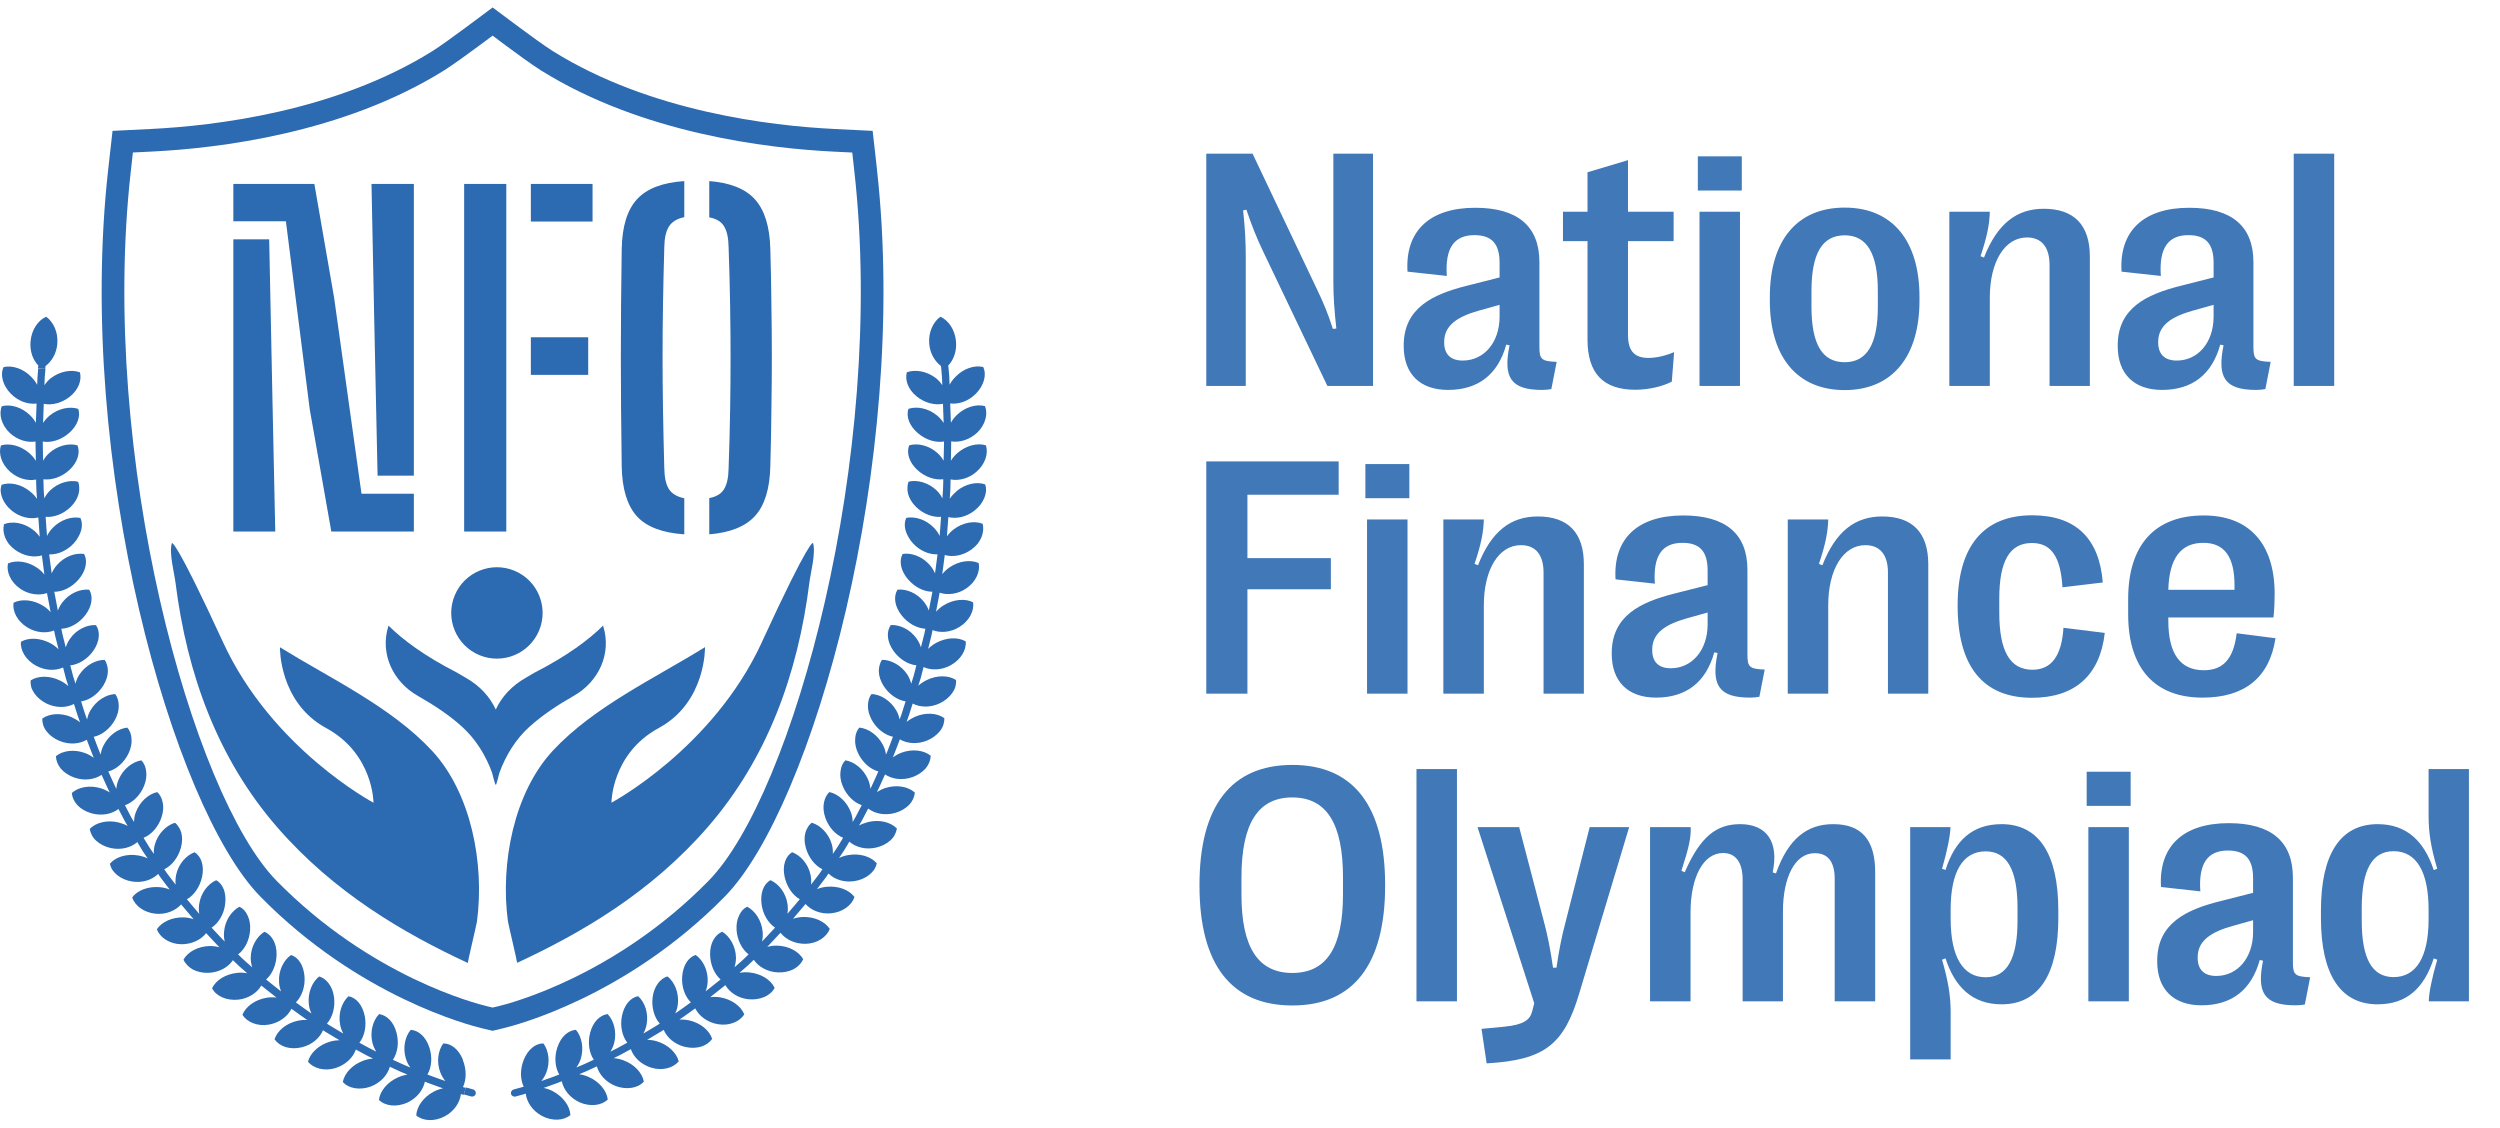 <svg width="195" height="88" viewBox="0 0 195 88" fill="none" xmlns="http://www.w3.org/2000/svg">
<path opacity="0.9" d="M97.17 30.104H94.09V11.988H97.701L102.747 22.611C103.252 23.672 103.588 24.475 103.963 25.652L104.235 25.626C104.08 24.216 104.002 23.155 104.002 21.99V11.988H107.095V30.104H103.536L98.529 19.622C97.998 18.509 97.636 17.591 97.222 16.361L96.963 16.4C97.118 17.863 97.17 18.885 97.17 20.101V30.104ZM112.944 30.414C110.744 30.414 109.489 29.146 109.489 26.998V26.946C109.489 24.022 111.753 22.961 114.367 22.301L116.968 21.641V20.502C116.968 19.014 116.36 18.341 115.001 18.341C113.423 18.341 112.698 19.351 112.853 21.524L109.786 21.188C109.592 18.057 111.469 16.206 115.066 16.206C118.378 16.206 120.074 17.642 120.074 20.45V27.05C120.074 28.033 120.229 28.175 121.419 28.227L121.005 30.349C120.824 30.388 120.526 30.414 120.281 30.414C117.809 30.414 117.24 29.418 117.744 26.933L117.486 26.882C116.852 29.185 115.325 30.414 112.944 30.414ZM114.095 28.124C115.752 28.124 116.968 26.713 116.968 24.695V23.776L115.351 24.229C113.746 24.682 112.646 25.342 112.646 26.662V26.713C112.646 27.632 113.151 28.124 114.095 28.124ZM127.553 30.401C125.094 30.401 123.826 29.159 123.826 26.493V18.807H121.911V16.517H123.826V13.437L126.983 12.492V16.517H130.542V18.807H126.983V26.118C126.983 27.412 127.514 27.917 128.588 27.917C129.17 27.917 129.895 27.762 130.581 27.464L130.4 29.767C129.688 30.142 128.588 30.401 127.553 30.401ZM135.86 14.86H132.431V12.195H135.86V14.86ZM135.718 30.104H132.561V16.517H135.718V30.104ZM143.883 30.427C140.13 30.427 138.047 27.787 138.047 23.453V23.168C138.047 18.807 140.13 16.193 143.883 16.193C147.635 16.193 149.719 18.807 149.719 23.168V23.453C149.719 27.787 147.623 30.427 143.883 30.427ZM143.883 28.253C145.617 28.253 146.471 26.856 146.471 23.918V22.702C146.471 19.765 145.617 18.354 143.883 18.354C142.136 18.354 141.295 19.765 141.295 22.702V23.918C141.295 26.856 142.136 28.253 143.883 28.253ZM155.205 30.104H152.048V16.517H155.205C155.179 17.487 155.011 18.393 154.481 19.985L154.752 20.088C155.788 17.436 157.314 16.284 159.411 16.284C161.792 16.284 163.008 17.565 163.008 20.011V30.104H159.864V20.657C159.864 19.273 159.243 18.522 158.104 18.522C156.37 18.522 155.205 20.412 155.205 23.22V30.104ZM168.637 30.414C166.437 30.414 165.182 29.146 165.182 26.998V26.946C165.182 24.022 167.446 22.961 170.06 22.301L172.661 21.641V20.502C172.661 19.014 172.053 18.341 170.694 18.341C169.116 18.341 168.391 19.351 168.546 21.524L165.48 21.188C165.285 18.057 167.162 16.206 170.759 16.206C174.072 16.206 175.767 17.642 175.767 20.45V27.05C175.767 28.033 175.922 28.175 177.112 28.227L176.698 30.349C176.517 30.388 176.22 30.414 175.974 30.414C173.502 30.414 172.933 29.418 173.438 26.933L173.179 26.882C172.545 29.185 171.018 30.414 168.637 30.414ZM169.789 28.124C171.445 28.124 172.661 26.713 172.661 24.695V23.776L171.044 24.229C169.439 24.682 168.339 25.342 168.339 26.662V26.713C168.339 27.632 168.844 28.124 169.789 28.124ZM182.068 30.104H178.911V11.988H182.068V30.104ZM97.299 54.104H94.09V35.988H104.416V38.589H97.299V43.532H103.808V45.964H97.299V54.104ZM109.929 38.86H106.5V36.195H109.929V38.86ZM109.786 54.104H106.629V40.517H109.786V54.104ZM115.739 54.104H112.581V40.517H115.739C115.713 41.487 115.545 42.393 115.014 43.985L115.286 44.088C116.321 41.435 117.848 40.284 119.944 40.284C122.325 40.284 123.541 41.565 123.541 44.011V54.104H120.397V44.657C120.397 43.273 119.776 42.522 118.637 42.522C116.903 42.522 115.739 44.412 115.739 47.22V54.104ZM129.17 54.414C126.971 54.414 125.715 53.146 125.715 50.998V50.946C125.715 48.022 127.98 46.961 130.594 46.301L133.195 45.641V44.502C133.195 43.014 132.586 42.341 131.228 42.341C129.649 42.341 128.924 43.351 129.08 45.525L126.013 45.188C125.819 42.057 127.695 40.206 131.292 40.206C134.605 40.206 136.3 41.642 136.3 44.45V51.05C136.3 52.033 136.455 52.175 137.646 52.227L137.232 54.349C137.051 54.388 136.753 54.414 136.507 54.414C134.036 54.414 133.466 53.418 133.971 50.933L133.712 50.882C133.078 53.185 131.551 54.414 129.17 54.414ZM130.322 52.124C131.978 52.124 133.195 50.713 133.195 48.695V47.776L131.577 48.229C129.973 48.682 128.873 49.342 128.873 50.662V50.713C128.873 51.632 129.377 52.124 130.322 52.124ZM142.602 54.104H139.445V40.517H142.602C142.576 41.487 142.408 42.393 141.877 43.985L142.149 44.088C143.184 41.435 144.711 40.284 146.807 40.284C149.188 40.284 150.405 41.565 150.405 44.011V54.104H147.26V44.657C147.26 43.273 146.639 42.522 145.5 42.522C143.766 42.522 142.602 44.412 142.602 47.22V54.104ZM158.492 54.427C154.675 54.427 152.695 51.968 152.695 47.258V47.207C152.695 42.6 154.727 40.193 158.505 40.193C161.921 40.193 163.746 42.005 164.017 45.434L160.873 45.809C160.731 43.441 160.006 42.354 158.492 42.354C156.758 42.354 155.943 43.752 155.943 46.689V47.776C155.943 50.804 156.784 52.24 158.531 52.24C160.019 52.24 160.808 51.153 160.951 48.967L164.173 49.368C163.797 52.667 161.856 54.427 158.492 54.427ZM174.46 49.394L177.488 49.782C177.022 52.874 175.055 54.414 171.794 54.414C168.055 54.414 165.997 52.111 165.997 47.918V46.715C165.997 42.522 168.068 40.206 171.885 40.206C175.443 40.206 177.423 42.406 177.423 46.327C177.423 46.935 177.397 47.504 177.332 48.164H169.129V48.423C169.129 51.024 170.086 52.279 171.898 52.279C173.36 52.279 174.214 51.451 174.46 49.394ZM171.859 42.341C170.099 42.341 169.193 43.558 169.129 46.003H174.292V45.654C174.292 43.389 173.476 42.341 171.859 42.341ZM100.806 78.427C96.031 78.427 93.56 75.231 93.56 69.072V69.02C93.56 62.873 96.031 59.664 100.806 59.664C105.568 59.664 108.04 62.873 108.04 69.02V69.072C108.04 75.231 105.568 78.427 100.806 78.427ZM100.806 75.891C103.472 75.891 104.753 73.898 104.753 69.77V68.438C104.753 64.232 103.472 62.2 100.793 62.2C98.128 62.2 96.834 64.232 96.834 68.438V69.77C96.834 73.898 98.128 75.891 100.806 75.891ZM113.642 78.104H110.485V59.988H113.642V78.104ZM115.959 82.943L115.558 80.252L117.317 80.083C118.831 79.941 119.336 79.553 119.504 78.906L119.672 78.259L115.247 64.517H118.495L120.41 71.828C120.721 72.979 120.941 74.118 121.135 75.477H121.406C121.601 74.118 121.82 73.005 122.131 71.854L123.994 64.517H127.074L123.192 77.444C122.002 81.481 120.488 82.684 115.959 82.943ZM131.862 78.104H128.704V64.517H131.875C131.901 65.345 131.745 66.082 131.15 67.92L131.409 68.036C132.625 65.254 133.88 64.284 135.731 64.284C137.814 64.284 138.772 65.681 138.267 68.049L138.526 68.127C139.483 65.41 140.959 64.284 142.99 64.284C145.203 64.284 146.264 65.513 146.264 68.036V78.104H143.107V68.567C143.107 67.221 142.589 66.548 141.554 66.548C139.975 66.548 139.069 68.489 139.069 71.09V78.104H135.925V68.593C135.925 67.273 135.381 66.535 134.398 66.535C132.871 66.535 131.862 68.399 131.862 71.168V78.104ZM156.124 64.284C159.023 64.284 160.549 66.6 160.549 71.025V71.595C160.549 76.02 159.023 78.337 156.124 78.337C153.821 78.337 152.462 76.952 151.75 74.752L151.479 74.856C151.957 76.512 152.151 77.664 152.151 78.945V82.632H148.994V64.517H152.139C152.113 65.19 151.906 66.277 151.479 67.765L151.75 67.855C152.475 65.578 153.834 64.284 156.124 64.284ZM154.882 66.406C153.109 66.406 152.151 67.985 152.151 70.935V71.672C152.151 74.636 153.109 76.227 154.882 76.227C156.538 76.227 157.366 74.791 157.366 71.802V70.805C157.366 67.829 156.538 66.406 154.882 66.406ZM166.191 62.86H162.762V60.195H166.191V62.86ZM166.049 78.104H162.892V64.517H166.049V78.104ZM171.717 78.414C169.517 78.414 168.262 77.146 168.262 74.998V74.946C168.262 72.022 170.526 70.961 173.14 70.301L175.741 69.641V68.502C175.741 67.014 175.133 66.341 173.774 66.341C172.195 66.341 171.471 67.351 171.626 69.525L168.559 69.188C168.365 66.057 170.241 64.206 173.839 64.206C177.151 64.206 178.846 65.642 178.846 68.45V75.05C178.846 76.033 179.002 76.175 180.192 76.227L179.778 78.349C179.597 78.388 179.299 78.414 179.053 78.414C176.582 78.414 176.013 77.418 176.517 74.933L176.258 74.882C175.624 77.185 174.097 78.414 171.717 78.414ZM172.868 76.124C174.525 76.124 175.741 74.713 175.741 72.695V71.776L174.123 72.229C172.519 72.682 171.419 73.342 171.419 74.662V74.713C171.419 75.632 171.924 76.124 172.868 76.124ZM185.459 78.337C182.56 78.337 181.033 76.02 181.033 71.595V71.025C181.033 66.6 182.56 64.284 185.459 64.284C187.762 64.284 189.108 65.668 189.832 67.868L190.104 67.765C189.612 66.108 189.431 64.957 189.431 63.676V59.988H192.576V78.104H189.444C189.457 77.431 189.677 76.344 190.104 74.856L189.832 74.752C189.095 77.043 187.749 78.337 185.459 78.337ZM186.701 76.214C188.474 76.214 189.431 74.636 189.431 71.685V70.948C189.431 67.985 188.474 66.393 186.701 66.393C185.032 66.393 184.216 67.829 184.216 70.818V71.815C184.216 74.791 185.032 76.214 186.701 76.214Z" fill="#2C6AB1"/>
<path d="M36.898 84.974L36.334 84.818L36.178 85.365L36.757 85.524C36.916 85.563 37.071 85.471 37.106 85.319C37.141 85.168 37.05 85.012 36.898 84.974Z" fill="#2C6AB1"/>
<path d="M36.102 82.644C35.774 81.843 35.178 81.378 34.575 81.388C34.166 81.945 34.028 82.856 34.356 83.674C34.455 83.924 34.589 84.136 34.741 84.323C34.741 84.323 34.444 84.217 34.145 84.111C33.845 84.009 33.552 83.892 33.552 83.892L33.34 83.811C33.672 83.251 33.736 82.443 33.489 81.702C33.217 80.863 32.642 80.369 32.039 80.327C31.587 80.859 31.397 81.745 31.665 82.598C31.746 82.852 31.866 83.074 32.007 83.268C32.007 83.268 31.714 83.145 31.425 83.021C31.136 82.887 30.85 82.757 30.85 82.757L30.646 82.662C31.016 82.122 31.133 81.328 30.931 80.566C30.716 79.706 30.166 79.184 29.57 79.099C29.087 79.6 28.836 80.478 29.051 81.342C29.118 81.6 29.221 81.829 29.351 82.03C29.351 82.03 29.069 81.889 28.787 81.745C28.508 81.593 28.23 81.441 28.23 81.441L28.032 81.332C28.434 80.82 28.604 80.027 28.452 79.258C28.279 78.404 27.789 77.808 27.182 77.709C26.663 78.186 26.367 79.036 26.526 79.907C26.575 80.171 26.663 80.408 26.776 80.619L25.69 79.967L25.5 79.843C25.933 79.36 26.156 78.577 26.057 77.794C26 77.36 25.856 76.993 25.648 76.718C25.443 76.44 25.186 76.239 24.889 76.168C24.346 76.605 23.99 77.438 24.089 78.327C24.117 78.598 24.191 78.838 24.297 79.05C24.297 79.05 24.029 78.88 23.775 78.69C23.517 78.507 23.26 78.32 23.26 78.32L23.076 78.189C23.538 77.734 23.81 76.969 23.754 76.189C23.694 75.318 23.285 74.665 22.695 74.493C22.12 74.898 21.715 75.702 21.764 76.588C21.778 76.856 21.835 77.103 21.923 77.329L20.932 76.542L20.756 76.401C21.246 75.974 21.563 75.233 21.574 74.436C21.584 73.551 21.179 72.912 20.628 72.676C20.04 73.032 19.563 73.829 19.556 74.711C19.556 74.976 19.599 75.226 19.673 75.452C19.673 75.452 19.433 75.244 19.197 75.036C19.077 74.933 18.96 74.824 18.875 74.74C18.791 74.658 18.735 74.602 18.735 74.602L18.572 74.443C19.091 74.052 19.461 73.329 19.51 72.542C19.539 72.108 19.465 71.72 19.313 71.413C19.175 71.096 18.957 70.856 18.682 70.726C18.061 71.05 17.549 71.794 17.475 72.687C17.454 72.955 17.468 73.216 17.532 73.442C17.532 73.442 17.475 73.385 17.391 73.304C17.309 73.216 17.2 73.103 17.094 72.987C16.879 72.754 16.66 72.525 16.66 72.525L16.505 72.359C17.049 72.002 17.465 71.308 17.56 70.532C17.676 69.668 17.401 68.944 16.861 68.659C16.22 68.941 15.662 69.65 15.535 70.528C15.496 70.793 15.504 71.047 15.542 71.283L14.724 70.317L14.579 70.144C15.147 69.823 15.595 69.163 15.765 68.384C15.944 67.519 15.698 66.8 15.179 66.475C14.527 66.712 13.909 67.396 13.736 68.253C13.684 68.514 13.677 68.764 13.701 69.004C13.701 69.004 13.511 68.754 13.317 68.5C13.222 68.373 13.126 68.249 13.052 68.154C12.982 68.059 12.939 67.992 12.939 67.992L12.812 67.805C13.398 67.523 13.902 66.885 14.11 66.123C14.227 65.699 14.23 65.304 14.146 64.969C14.103 64.803 14.036 64.652 13.948 64.521C13.867 64.384 13.768 64.267 13.648 64.176C12.982 64.37 12.326 65.012 12.079 65.865C12.008 66.123 11.987 66.37 12.001 66.609C12.001 66.609 11.825 66.348 11.645 66.084C11.476 65.816 11.317 65.544 11.317 65.544L11.2 65.35C11.804 65.107 12.347 64.504 12.597 63.756C12.735 63.343 12.767 62.948 12.696 62.613C12.625 62.278 12.495 61.978 12.259 61.784C11.578 61.936 10.894 62.532 10.587 63.379C10.488 63.636 10.46 63.879 10.456 64.119C10.456 64.119 10.414 64.052 10.354 63.95C10.29 63.848 10.213 63.714 10.142 63.569C9.994 63.287 9.85 63.008 9.85 63.008L9.744 62.807C10.361 62.599 10.939 62.031 11.236 61.304C11.398 60.899 11.451 60.511 11.402 60.169C11.366 59.823 11.239 59.52 11.021 59.308C10.333 59.421 9.613 59.971 9.257 60.797C9.148 61.047 9.088 61.297 9.077 61.53C9.077 61.53 8.925 61.252 8.802 60.959C8.671 60.67 8.541 60.38 8.541 60.38L8.449 60.176C9.077 60.007 9.687 59.474 10.026 58.765C10.213 58.37 10.287 57.982 10.259 57.64C10.245 57.291 10.135 56.98 9.927 56.755C9.232 56.825 8.485 57.337 8.079 58.137C7.955 58.38 7.878 58.627 7.857 58.86C7.857 58.86 7.825 58.79 7.776 58.68C7.726 58.571 7.673 58.423 7.617 58.275C7.504 57.978 7.391 57.682 7.391 57.682L7.31 57.471C7.945 57.337 8.587 56.843 8.968 56.151C9.176 55.767 9.271 55.386 9.264 55.04C9.253 54.695 9.176 54.374 8.978 54.137C8.283 54.169 7.504 54.638 7.052 55.418C6.911 55.654 6.837 55.89 6.795 56.123C6.795 56.123 6.767 56.049 6.724 55.94C6.679 55.83 6.629 55.679 6.583 55.527C6.488 55.224 6.393 54.924 6.393 54.924L6.326 54.709C6.968 54.614 7.638 54.151 8.054 53.481C8.283 53.111 8.403 52.73 8.414 52.384C8.421 52.212 8.396 52.046 8.354 51.894C8.315 51.739 8.255 51.598 8.164 51.471C7.469 51.464 6.661 51.894 6.174 52.645C6.033 52.871 5.941 53.104 5.889 53.333C5.889 53.333 5.793 53.03 5.698 52.73L5.539 52.116L5.483 51.898C6.128 51.834 6.823 51.411 7.278 50.762C7.783 50.039 7.836 49.266 7.483 48.758C6.791 48.716 5.956 49.104 5.458 49.824C5.307 50.042 5.201 50.272 5.13 50.497C5.13 50.497 5.053 50.19 4.975 49.884C4.936 49.728 4.897 49.577 4.869 49.46C4.841 49.344 4.827 49.266 4.827 49.266L4.785 49.044C5.434 49.016 6.15 48.628 6.64 47.997C7.183 47.298 7.285 46.522 6.957 45.997C6.259 45.923 5.423 46.268 4.88 46.967C4.714 47.178 4.598 47.401 4.513 47.626L4.277 46.381L4.234 46.159C4.894 46.159 5.596 45.813 6.128 45.203C6.71 44.529 6.855 43.753 6.559 43.21C5.864 43.101 5.014 43.411 4.432 44.085C4.255 44.289 4.125 44.508 4.03 44.727L3.864 43.468L3.836 43.242C4.488 43.274 5.229 42.953 5.758 42.374C5.906 42.212 6.023 42.046 6.114 41.873C6.217 41.701 6.287 41.528 6.333 41.355C6.425 41.009 6.403 40.678 6.273 40.399C5.589 40.261 4.721 40.537 4.104 41.182C3.917 41.38 3.772 41.591 3.666 41.806L3.575 40.54L3.557 40.314C4.206 40.374 4.964 40.085 5.525 39.528C5.836 39.217 6.037 38.872 6.128 38.533C6.174 38.364 6.192 38.195 6.181 38.036C6.181 37.874 6.15 37.718 6.093 37.574C5.419 37.408 4.531 37.648 3.892 38.269C3.705 38.456 3.561 38.664 3.455 38.875C3.455 38.875 3.43 38.558 3.409 38.244C3.395 37.926 3.391 37.609 3.391 37.609V37.383C4.03 37.468 4.802 37.214 5.395 36.674C6.047 36.078 6.28 35.32 6.044 34.738C5.367 34.544 4.488 34.752 3.832 35.348C3.635 35.528 3.479 35.729 3.36 35.937L3.338 34.667V34.442C3.98 34.551 4.742 34.325 5.349 33.807C6.033 33.232 6.305 32.48 6.104 31.892C5.437 31.676 4.548 31.853 3.86 32.424C3.652 32.597 3.487 32.794 3.36 32.995L3.405 31.726L3.412 31.5C4.051 31.631 4.834 31.433 5.451 30.936C6.139 30.385 6.389 29.641 6.234 29.042C5.578 28.802 4.679 28.95 3.966 29.497C3.758 29.662 3.596 29.853 3.465 30.05C3.465 30.05 3.479 29.733 3.49 29.415C3.518 29.098 3.546 28.784 3.546 28.784L2.982 28.745C2.982 28.745 2.954 29.063 2.926 29.38C2.912 29.701 2.901 30.019 2.901 30.019C2.785 29.803 2.636 29.595 2.442 29.401C1.832 28.763 0.972 28.474 0.28 28.632C-0.012 29.236 0.22 30.082 0.859 30.724C1.437 31.306 2.206 31.56 2.852 31.475L2.845 31.705L2.799 32.981C2.682 32.773 2.534 32.569 2.337 32.382C1.695 31.761 0.82 31.5 0.139 31.687C-0.108 32.304 0.107 33.14 0.749 33.757C1.342 34.318 2.136 34.547 2.771 34.438V34.667L2.799 35.948C2.672 35.743 2.51 35.546 2.305 35.362C1.631 34.766 0.742 34.537 0.072 34.745C-0.139 35.373 0.118 36.202 0.792 36.798C1.402 37.337 2.181 37.535 2.82 37.404V37.634C2.82 37.634 2.823 37.955 2.841 38.272C2.866 38.59 2.887 38.911 2.887 38.911C2.749 38.709 2.577 38.519 2.361 38.346C1.67 37.775 0.795 37.577 0.122 37.814C0.069 37.972 0.044 38.145 0.051 38.318C0.065 38.494 0.107 38.674 0.178 38.851C0.319 39.207 0.573 39.553 0.926 39.838C1.564 40.353 2.358 40.519 2.989 40.364L3.007 40.593L3.099 41.87C2.961 41.676 2.788 41.489 2.577 41.327C1.871 40.783 0.972 40.621 0.316 40.886C0.227 41.21 0.259 41.574 0.4 41.926C0.471 42.103 0.57 42.276 0.697 42.438C0.831 42.6 0.993 42.752 1.176 42.886C1.846 43.376 2.647 43.507 3.268 43.323L3.296 43.549L3.462 44.819C3.314 44.632 3.13 44.452 2.908 44.297C2.171 43.785 1.264 43.662 0.622 43.951C0.481 44.607 0.834 45.404 1.571 45.916C2.227 46.378 3.063 46.469 3.666 46.261L3.709 46.487L3.949 47.746C3.79 47.566 3.596 47.397 3.363 47.252C2.598 46.776 1.681 46.695 1.056 47.013C0.954 47.672 1.349 48.455 2.118 48.931C2.809 49.362 3.614 49.418 4.22 49.178L4.263 49.404C4.263 49.404 4.273 49.485 4.305 49.598C4.333 49.714 4.372 49.87 4.411 50.025C4.488 50.335 4.566 50.645 4.566 50.645C4.397 50.473 4.192 50.314 3.952 50.183C3.151 49.75 2.252 49.704 1.635 50.056C1.564 50.723 2.012 51.485 2.806 51.922C3.525 52.317 4.33 52.335 4.922 52.063L4.979 52.286L5.137 52.906L5.331 53.517C5.151 53.354 4.94 53.206 4.689 53.086C3.892 52.688 2.989 52.688 2.39 53.072C2.375 53.241 2.39 53.414 2.435 53.587C2.485 53.756 2.573 53.926 2.682 54.084C2.905 54.402 3.233 54.684 3.642 54.882C4.382 55.238 5.19 55.213 5.769 54.91L5.839 55.129C5.839 55.129 5.934 55.435 6.033 55.739C6.079 55.894 6.132 56.042 6.178 56.155C6.22 56.268 6.248 56.342 6.248 56.342C6.058 56.19 5.836 56.056 5.592 55.943C4.781 55.584 3.871 55.636 3.296 56.049C3.293 56.388 3.391 56.744 3.635 57.047C3.875 57.354 4.22 57.619 4.643 57.791C5.405 58.105 6.213 58.035 6.77 57.7L6.851 57.915C6.851 57.915 6.964 58.215 7.081 58.515C7.141 58.663 7.194 58.814 7.239 58.924C7.289 59.033 7.321 59.107 7.321 59.107C7.12 58.966 6.901 58.839 6.65 58.744C5.818 58.43 4.912 58.532 4.361 58.98C4.372 59.319 4.506 59.668 4.753 59.964C5.01 60.257 5.37 60.5 5.804 60.652C6.583 60.924 7.384 60.804 7.924 60.437L8.019 60.645C8.019 60.645 8.149 60.938 8.283 61.23C8.41 61.527 8.562 61.809 8.562 61.809C8.35 61.682 8.125 61.569 7.871 61.488C7.021 61.223 6.121 61.379 5.599 61.855C5.631 62.193 5.786 62.532 6.047 62.814C6.322 63.093 6.696 63.315 7.137 63.438C7.934 63.664 8.724 63.498 9.239 63.1L9.345 63.301C9.345 63.301 9.493 63.583 9.641 63.869C9.712 64.013 9.793 64.151 9.857 64.253C9.92 64.356 9.959 64.426 9.959 64.426C9.747 64.31 9.5 64.218 9.243 64.151C8.382 63.939 7.493 64.147 7 64.655C7.056 64.99 7.218 65.326 7.515 65.587C7.804 65.847 8.192 66.049 8.636 66.147C9.444 66.324 10.22 66.112 10.71 65.682L10.827 65.879C10.827 65.879 10.989 66.158 11.158 66.426C11.338 66.691 11.518 66.955 11.518 66.955C11.299 66.849 11.052 66.772 10.781 66.726C9.899 66.574 9.035 66.828 8.569 67.371C8.604 67.537 8.671 67.703 8.767 67.855C8.869 68.003 8.999 68.14 9.151 68.264C9.454 68.507 9.853 68.687 10.301 68.757C11.116 68.888 11.874 68.623 12.336 68.165L12.463 68.355C12.463 68.355 12.505 68.422 12.58 68.521C12.654 68.616 12.749 68.743 12.848 68.874C13.042 69.128 13.236 69.385 13.236 69.385C13.013 69.294 12.763 69.227 12.491 69.202C11.585 69.117 10.738 69.424 10.312 69.996C10.513 70.644 11.232 71.181 12.132 71.269C12.943 71.353 13.701 71.029 14.128 70.542L14.276 70.719L15.105 71.699C14.879 71.621 14.629 71.569 14.354 71.558C13.454 71.523 12.615 71.897 12.234 72.489C12.481 73.121 13.211 73.629 14.124 73.65C14.957 73.664 15.684 73.3 16.078 72.785L16.234 72.951C16.234 72.951 16.452 73.184 16.671 73.42C16.78 73.537 16.89 73.653 16.971 73.741C17.055 73.826 17.116 73.882 17.116 73.882C16.876 73.829 16.629 73.787 16.357 73.791C15.465 73.808 14.653 74.235 14.311 74.852C14.449 75.166 14.71 75.434 15.049 75.625C15.398 75.805 15.825 75.9 16.283 75.879C17.108 75.844 17.807 75.434 18.167 74.895L18.332 75.053C18.332 75.053 18.389 75.11 18.477 75.191C18.562 75.276 18.678 75.388 18.802 75.491C19.041 75.702 19.285 75.914 19.285 75.914C19.048 75.868 18.791 75.854 18.516 75.882C17.616 75.971 16.851 76.436 16.541 77.082C16.847 77.699 17.676 78.062 18.572 77.974C19.387 77.893 20.057 77.434 20.382 76.874L20.561 77.015L21.567 77.812C21.331 77.78 21.073 77.78 20.805 77.822C19.916 77.967 19.168 78.499 18.907 79.156C19.274 79.727 20.089 80.08 20.988 79.917C21.807 79.769 22.445 79.268 22.734 78.686L22.921 78.82C22.921 78.82 23.182 79.007 23.443 79.194C23.701 79.385 23.972 79.558 23.972 79.558C23.729 79.547 23.471 79.565 23.21 79.621C22.339 79.812 21.63 80.39 21.412 81.064C21.609 81.342 21.912 81.561 22.286 81.674C22.66 81.783 23.098 81.797 23.538 81.688C24.339 81.498 24.942 80.962 25.193 80.358L25.387 80.482L26.487 81.141C26.247 81.141 25.993 81.173 25.732 81.251C24.868 81.508 24.195 82.132 24.022 82.817C24.459 83.335 25.309 83.579 26.184 83.303C26.974 83.053 27.545 82.478 27.757 81.864L27.958 81.974C27.958 81.974 28.24 82.125 28.522 82.281C28.808 82.425 29.094 82.57 29.094 82.57C28.854 82.588 28.6 82.637 28.343 82.732C27.5 83.039 26.872 83.695 26.741 84.393C27.193 84.912 28.085 85.056 28.928 84.746C29.7 84.45 30.236 83.836 30.406 83.208L30.614 83.303L31.196 83.572C31.492 83.698 31.785 83.822 31.785 83.822C31.545 83.854 31.298 83.921 31.048 84.034C30.23 84.39 29.64 85.092 29.556 85.794C30.043 86.277 30.939 86.379 31.767 86.005C32.522 85.656 33.012 85.011 33.139 84.372L33.355 84.453C33.355 84.453 33.651 84.573 33.954 84.676L34.557 84.891C34.321 84.937 34.078 85.018 33.838 85.145C33.037 85.568 32.505 86.294 32.466 87.007C32.995 87.448 33.898 87.504 34.706 87.063C35.439 86.668 35.877 85.981 35.951 85.335L36.169 85.402L36.324 84.855L36.109 84.792C36.392 84.203 36.392 83.402 36.099 82.676L36.102 82.644Z" fill="#2C6AB1"/>
<path d="M3.553 28.551C4.043 28.177 4.406 27.567 4.47 26.826C4.547 25.938 4.184 25.133 3.602 24.703C2.957 24.992 2.459 25.726 2.382 26.636C2.315 27.394 2.565 28.071 2.985 28.509L2.964 28.738L3.528 28.777L3.549 28.548L3.553 28.551Z" fill="#2C6AB1"/>
<path d="M74.604 38.335C74.389 38.508 74.216 38.702 74.079 38.9C74.079 38.9 74.103 38.582 74.124 38.261C74.138 37.94 74.142 37.623 74.142 37.623V37.394C74.784 37.524 75.567 37.327 76.177 36.787C76.851 36.191 77.112 35.362 76.897 34.734C76.227 34.526 75.341 34.755 74.664 35.352C74.46 35.531 74.297 35.732 74.17 35.937L74.192 34.657V34.427C74.83 34.537 75.624 34.307 76.22 33.747C76.862 33.126 77.077 32.293 76.83 31.676C76.149 31.493 75.274 31.754 74.632 32.371C74.438 32.558 74.287 32.763 74.17 32.974L74.124 31.697L74.117 31.468C74.763 31.553 75.532 31.299 76.11 30.717C76.749 30.075 76.981 29.232 76.689 28.625C75.997 28.463 75.137 28.752 74.526 29.394C74.332 29.588 74.181 29.8 74.068 30.011C74.068 30.011 74.054 29.69 74.043 29.373C74.015 29.055 73.987 28.738 73.987 28.738L73.966 28.509C74.385 28.068 74.636 27.394 74.569 26.636C74.488 25.726 73.994 24.992 73.349 24.703C72.766 25.133 72.403 25.938 72.481 26.826C72.544 27.567 72.908 28.177 73.398 28.551L73.419 28.78C73.419 28.78 73.447 29.098 73.475 29.412L73.5 30.047C73.37 29.849 73.207 29.659 72.999 29.493C72.283 28.943 71.384 28.798 70.731 29.038C70.576 29.637 70.823 30.382 71.514 30.932C72.132 31.429 72.918 31.627 73.553 31.496L73.56 31.722L73.606 32.992C73.475 32.787 73.31 32.593 73.105 32.42C72.421 31.846 71.528 31.669 70.862 31.888C70.657 32.48 70.929 33.232 71.617 33.803C72.223 34.318 72.985 34.547 73.631 34.438V34.664L73.602 35.933C73.483 35.725 73.331 35.524 73.13 35.344C72.477 34.748 71.596 34.54 70.918 34.734C70.682 35.316 70.915 36.075 71.567 36.671C72.16 37.21 72.932 37.464 73.574 37.38V37.605C73.574 37.605 73.571 37.923 73.553 38.24C73.528 38.558 73.507 38.872 73.507 38.872C73.398 38.66 73.257 38.455 73.07 38.265C72.431 37.644 71.543 37.401 70.869 37.57C70.809 37.715 70.781 37.87 70.781 38.032C70.77 38.194 70.788 38.36 70.834 38.529C70.925 38.868 71.126 39.214 71.437 39.524C71.998 40.085 72.756 40.371 73.405 40.311L73.387 40.536L73.296 41.803C73.19 41.587 73.045 41.372 72.858 41.178C72.241 40.529 71.373 40.254 70.689 40.395C70.555 40.674 70.537 41.009 70.629 41.351C70.675 41.524 70.749 41.697 70.848 41.87C70.939 42.042 71.059 42.208 71.204 42.37C71.733 42.953 72.474 43.27 73.126 43.238L73.098 43.464L72.932 44.723C72.837 44.501 72.707 44.282 72.53 44.081C71.948 43.407 71.098 43.097 70.403 43.206C70.107 43.753 70.252 44.526 70.834 45.199C71.37 45.809 72.068 46.155 72.728 46.155L72.685 46.377L72.449 47.623C72.368 47.397 72.248 47.175 72.082 46.963C71.539 46.264 70.707 45.919 70.005 45.993C69.677 46.522 69.775 47.298 70.322 47.993C70.812 48.621 71.532 49.009 72.177 49.04L72.135 49.263C72.135 49.263 72.124 49.34 72.093 49.457C72.065 49.573 72.026 49.725 71.987 49.88L71.832 50.494C71.761 50.264 71.659 50.039 71.504 49.82C71.006 49.1 70.171 48.709 69.479 48.755C69.126 49.266 69.176 50.039 69.684 50.758C70.139 51.407 70.834 51.834 71.479 51.894L71.423 52.112L71.264 52.726C71.169 53.03 71.073 53.329 71.073 53.329C71.017 53.1 70.925 52.867 70.788 52.642C70.305 51.89 69.493 51.46 68.798 51.467C68.71 51.59 68.647 51.735 68.608 51.89C68.566 52.045 68.541 52.208 68.548 52.381C68.559 52.726 68.678 53.107 68.908 53.478C69.324 54.148 69.994 54.61 70.636 54.705L70.569 54.92C70.569 54.92 70.474 55.224 70.379 55.523C70.333 55.675 70.283 55.827 70.237 55.936C70.195 56.045 70.167 56.119 70.167 56.119C70.125 55.887 70.051 55.65 69.909 55.414C69.458 54.635 68.682 54.165 67.984 54.134C67.786 54.37 67.709 54.691 67.698 55.037C67.691 55.382 67.786 55.767 67.994 56.148C68.372 56.839 69.014 57.336 69.652 57.467L69.571 57.678C69.571 57.678 69.458 57.975 69.345 58.271C69.289 58.419 69.236 58.567 69.186 58.677C69.137 58.786 69.105 58.856 69.105 58.856C69.081 58.624 69.007 58.377 68.883 58.133C68.477 57.333 67.73 56.821 67.035 56.751C66.827 56.977 66.721 57.283 66.703 57.636C66.675 57.978 66.749 58.366 66.936 58.761C67.275 59.47 67.885 60.006 68.513 60.172L68.421 60.377C68.421 60.377 68.29 60.666 68.16 60.955C68.037 61.248 67.885 61.526 67.885 61.526C67.874 61.294 67.814 61.043 67.705 60.793C67.349 59.968 66.629 59.417 65.941 59.304C65.723 59.516 65.596 59.819 65.561 60.165C65.511 60.507 65.561 60.895 65.726 61.301C66.022 62.031 66.601 62.599 67.218 62.803L67.112 63.004C67.112 63.004 66.964 63.287 66.82 63.565C66.749 63.706 66.668 63.844 66.608 63.946C66.548 64.049 66.506 64.115 66.506 64.115C66.506 63.879 66.474 63.636 66.375 63.375C66.068 62.532 65.381 61.936 64.703 61.781C64.467 61.974 64.337 62.278 64.266 62.609C64.199 62.948 64.227 63.34 64.365 63.752C64.615 64.5 65.162 65.103 65.761 65.347L65.645 65.54C65.645 65.54 65.486 65.816 65.317 66.08C65.141 66.341 64.961 66.606 64.961 66.606C64.975 66.369 64.954 66.119 64.883 65.861C64.636 65.004 63.98 64.362 63.314 64.172C63.194 64.264 63.092 64.38 63.014 64.518C62.929 64.648 62.862 64.8 62.816 64.966C62.732 65.297 62.735 65.696 62.852 66.119C63.06 66.881 63.564 67.519 64.15 67.801L64.023 67.988C64.023 67.988 63.98 68.055 63.91 68.151C63.839 68.246 63.74 68.373 63.645 68.496C63.455 68.747 63.261 69.001 63.261 69.001C63.285 68.764 63.282 68.51 63.225 68.249C63.053 67.392 62.435 66.708 61.783 66.472C61.264 66.796 61.014 67.516 61.197 68.38C61.367 69.163 61.815 69.819 62.383 70.14L62.238 70.313L61.42 71.279C61.458 71.043 61.465 70.789 61.427 70.524C61.3 69.646 60.742 68.937 60.1 68.655C59.561 68.941 59.286 69.664 59.402 70.528C59.501 71.3 59.913 71.995 60.457 72.355L60.301 72.521C60.301 72.521 60.086 72.754 59.868 72.983C59.758 73.099 59.653 73.216 59.571 73.3C59.487 73.381 59.43 73.438 59.43 73.438C59.494 73.212 59.511 72.951 59.487 72.683C59.409 71.794 58.898 71.046 58.28 70.722C58.005 70.852 57.79 71.092 57.649 71.41C57.497 71.716 57.423 72.105 57.452 72.538C57.504 73.321 57.871 74.048 58.39 74.439L58.227 74.598C58.227 74.598 58.171 74.655 58.086 74.736C58.002 74.82 57.889 74.93 57.765 75.032C57.526 75.24 57.289 75.448 57.289 75.448C57.363 75.222 57.406 74.976 57.406 74.708C57.399 73.826 56.922 73.029 56.333 72.672C55.78 72.905 55.377 73.547 55.388 74.432C55.395 75.23 55.713 75.97 56.206 76.397L56.03 76.538L55.039 77.325C55.124 77.099 55.184 76.852 55.198 76.584C55.243 75.699 54.838 74.894 54.267 74.489C53.678 74.662 53.268 75.318 53.208 76.185C53.152 76.965 53.423 77.727 53.886 78.185L53.702 78.316C53.702 78.316 53.445 78.499 53.187 78.686C52.933 78.877 52.665 79.046 52.665 79.046C52.767 78.834 52.845 78.594 52.873 78.323C52.972 77.434 52.616 76.602 52.073 76.164C51.776 76.235 51.522 76.436 51.314 76.715C51.106 76.99 50.962 77.356 50.905 77.79C50.806 78.573 51.029 79.356 51.462 79.84L51.272 79.963L50.186 80.616C50.298 80.404 50.387 80.168 50.436 79.903C50.598 79.032 50.298 78.182 49.78 77.706C49.173 77.801 48.679 78.4 48.51 79.254C48.355 80.023 48.528 80.817 48.93 81.328L48.732 81.437C48.732 81.437 48.454 81.589 48.175 81.741C47.893 81.882 47.611 82.026 47.611 82.026C47.738 81.825 47.843 81.596 47.91 81.339C48.122 80.475 47.875 79.596 47.392 79.095C46.796 79.183 46.246 79.702 46.031 80.563C45.83 81.325 45.949 82.118 46.316 82.658L46.112 82.753C46.112 82.753 45.822 82.887 45.537 83.018L44.955 83.264C45.096 83.07 45.216 82.852 45.297 82.598C45.561 81.744 45.371 80.859 44.923 80.326C44.32 80.369 43.745 80.862 43.473 81.702C43.223 82.443 43.29 83.25 43.621 83.811L43.41 83.892C43.41 83.892 43.117 84.012 42.817 84.111C42.521 84.217 42.221 84.323 42.221 84.323C42.373 84.139 42.507 83.924 42.606 83.674C42.934 82.855 42.796 81.945 42.387 81.388C41.784 81.377 41.191 81.843 40.86 82.644C40.567 83.367 40.563 84.171 40.849 84.76L40.634 84.823L40.07 84.979C39.918 85.017 39.826 85.169 39.861 85.324C39.897 85.476 40.056 85.568 40.211 85.529L40.789 85.37L41.008 85.303C41.082 85.949 41.523 86.636 42.253 87.031C43.061 87.472 43.967 87.416 44.493 86.975C44.454 86.263 43.921 85.54 43.121 85.113C42.877 84.986 42.637 84.905 42.401 84.859C42.401 84.859 42.704 84.753 43.004 84.644C43.308 84.541 43.607 84.421 43.607 84.421L43.822 84.34C43.95 84.979 44.44 85.624 45.195 85.973C46.02 86.344 46.916 86.241 47.406 85.762C47.322 85.06 46.733 84.358 45.914 84.002C45.664 83.892 45.413 83.822 45.177 83.79C45.177 83.79 45.473 83.663 45.766 83.54C46.059 83.406 46.348 83.272 46.348 83.272L46.556 83.176C46.725 83.801 47.261 84.418 48.034 84.714C48.88 85.025 49.769 84.88 50.221 84.361C50.087 83.663 49.462 83.007 48.62 82.7C48.362 82.605 48.112 82.555 47.868 82.538C47.868 82.538 48.154 82.393 48.44 82.249C48.722 82.097 49.004 81.942 49.004 81.942L49.205 81.832C49.417 82.45 49.984 83.021 50.778 83.272C51.653 83.55 52.506 83.303 52.94 82.785C52.767 82.104 52.094 81.476 51.23 81.219C50.969 81.141 50.715 81.109 50.475 81.109L51.575 80.45L51.769 80.326C52.02 80.93 52.623 81.462 53.423 81.656C53.868 81.762 54.302 81.748 54.676 81.642C55.05 81.529 55.353 81.31 55.55 81.032C55.332 80.358 54.623 79.783 53.752 79.589C53.49 79.533 53.233 79.515 52.99 79.526C52.99 79.526 53.261 79.356 53.519 79.162C53.78 78.975 54.041 78.788 54.041 78.788L54.228 78.654C54.517 79.236 55.155 79.737 55.974 79.885C56.873 80.044 57.691 79.695 58.055 79.124C57.797 78.468 57.046 77.935 56.157 77.79C55.889 77.748 55.632 77.748 55.395 77.78L56.4 76.983L56.58 76.841C56.905 77.406 57.575 77.864 58.39 77.942C59.289 78.03 60.114 77.667 60.421 77.05C60.111 76.404 59.346 75.939 58.446 75.85C58.171 75.822 57.914 75.836 57.677 75.882C57.677 75.882 57.917 75.671 58.16 75.459C58.284 75.357 58.397 75.244 58.485 75.159C58.573 75.074 58.63 75.022 58.63 75.022L58.795 74.863C59.159 75.406 59.853 75.812 60.679 75.847C61.137 75.868 61.564 75.769 61.913 75.593C62.252 75.402 62.51 75.131 62.651 74.82C62.305 74.203 61.494 73.776 60.601 73.759C60.33 73.752 60.083 73.794 59.843 73.85C59.843 73.85 59.899 73.794 59.988 73.709C60.069 73.621 60.178 73.505 60.287 73.388C60.506 73.156 60.725 72.919 60.725 72.919L60.88 72.754C61.275 73.269 62.002 73.632 62.834 73.618C63.748 73.597 64.478 73.089 64.725 72.457C64.34 71.868 63.504 71.491 62.605 71.526C62.333 71.537 62.083 71.59 61.853 71.667L62.682 70.687L62.83 70.51C63.257 70.997 64.016 71.322 64.827 71.237C65.726 71.149 66.446 70.612 66.647 69.963C66.22 69.392 65.374 69.085 64.467 69.17C64.195 69.198 63.945 69.262 63.723 69.353C63.723 69.353 63.917 69.099 64.111 68.842C64.206 68.715 64.305 68.588 64.379 68.489C64.449 68.394 64.495 68.323 64.495 68.323L64.622 68.133C65.084 68.595 65.846 68.856 66.657 68.725C67.109 68.655 67.504 68.475 67.807 68.232C67.959 68.108 68.09 67.971 68.192 67.823C68.287 67.671 68.354 67.505 68.389 67.339C67.924 66.8 67.059 66.542 66.178 66.694C65.906 66.736 65.659 66.817 65.441 66.923L65.8 66.394C65.973 66.122 66.132 65.847 66.132 65.847L66.248 65.65C66.739 66.08 67.514 66.295 68.322 66.115C68.767 66.017 69.155 65.816 69.444 65.555C69.74 65.297 69.902 64.959 69.959 64.623C69.465 64.115 68.576 63.907 67.716 64.119C67.458 64.186 67.211 64.278 67 64.394C67 64.394 67.042 64.327 67.102 64.221C67.165 64.119 67.246 63.981 67.317 63.837C67.465 63.555 67.613 63.269 67.613 63.269L67.719 63.068C68.234 63.467 69.024 63.632 69.821 63.407C70.262 63.283 70.636 63.057 70.911 62.782C71.176 62.5 71.327 62.161 71.359 61.823C70.837 61.347 69.938 61.191 69.088 61.456C68.834 61.537 68.608 61.65 68.396 61.777C68.396 61.777 68.548 61.495 68.675 61.199C68.805 60.906 68.939 60.613 68.939 60.613L69.035 60.405C69.574 60.772 70.371 60.892 71.155 60.62C71.588 60.468 71.948 60.225 72.206 59.932C72.449 59.636 72.583 59.287 72.597 58.948C72.047 58.5 71.14 58.401 70.308 58.712C70.058 58.807 69.839 58.934 69.638 59.075C69.638 59.075 69.67 59.001 69.719 58.892C69.768 58.782 69.821 58.631 69.878 58.483C69.991 58.183 70.107 57.883 70.107 57.883L70.188 57.668C70.745 58.003 71.553 58.074 72.315 57.76C72.738 57.587 73.08 57.319 73.324 57.015C73.567 56.708 73.666 56.352 73.662 56.017C73.087 55.601 72.177 55.551 71.366 55.911C71.126 56.021 70.901 56.158 70.71 56.31C70.71 56.31 70.738 56.236 70.781 56.123C70.826 56.014 70.879 55.858 70.925 55.707C71.02 55.4 71.119 55.096 71.119 55.096L71.19 54.878C71.768 55.181 72.573 55.209 73.317 54.85C73.726 54.652 74.054 54.37 74.276 54.053C74.385 53.894 74.474 53.728 74.523 53.555C74.569 53.382 74.587 53.209 74.569 53.04C73.969 52.656 73.066 52.656 72.269 53.054C72.019 53.174 71.807 53.322 71.627 53.485C71.627 53.485 71.722 53.178 71.821 52.874L71.98 52.254L72.036 52.031C72.629 52.303 73.437 52.285 74.153 51.89C74.946 51.453 75.394 50.691 75.324 50.025C74.706 49.672 73.807 49.718 73.006 50.151C72.766 50.285 72.562 50.444 72.393 50.614L72.548 49.993C72.587 49.837 72.625 49.682 72.654 49.566C72.682 49.45 72.696 49.372 72.696 49.372L72.738 49.146C73.345 49.39 74.146 49.33 74.841 48.899C75.606 48.423 76.004 47.64 75.902 46.98C75.278 46.66 74.364 46.744 73.595 47.22C73.363 47.365 73.172 47.534 73.01 47.714L73.25 46.455L73.292 46.229C73.899 46.441 74.731 46.349 75.387 45.884C76.124 45.372 76.474 44.575 76.336 43.919C75.694 43.63 74.787 43.753 74.05 44.265C73.828 44.42 73.645 44.596 73.497 44.787L73.662 43.517L73.691 43.291C74.315 43.474 75.116 43.344 75.782 42.854C75.966 42.72 76.128 42.568 76.262 42.406C76.385 42.243 76.484 42.071 76.558 41.894C76.699 41.542 76.731 41.178 76.643 40.854C75.987 40.593 75.091 40.755 74.382 41.295C74.167 41.461 73.998 41.644 73.86 41.838L73.955 40.561L73.973 40.332C74.604 40.49 75.394 40.325 76.036 39.806C76.389 39.521 76.643 39.175 76.784 38.819C76.855 38.642 76.897 38.459 76.914 38.286C76.921 38.11 76.897 37.94 76.844 37.782C76.17 37.545 75.296 37.746 74.604 38.314V38.335Z" fill="#2C6AB1"/>
<path d="M68.402 13.185L68.067 10.208L65.072 10.06C60.12 9.817 50.685 8.706 43.144 4.001C42.537 3.623 41.249 2.688 40.53 2.152L38.424 0.583L36.318 2.152C35.412 2.826 34.252 3.662 33.701 4.004C26.16 8.706 16.725 9.817 11.773 10.06L8.778 10.208L8.443 13.185C5.868 36.108 13.476 62.975 20.312 69.937C27.987 77.757 36.647 79.979 37.609 80.209L38.421 80.403L39.232 80.209C40.195 79.979 48.85 77.757 56.529 69.937C63.365 62.975 70.973 36.108 68.398 13.185H68.402ZM38.83 78.494L38.424 78.59L38.019 78.494C37.108 78.279 28.904 76.17 21.575 68.703C15.007 62.015 7.703 35.618 10.2 13.383L10.366 11.894L11.861 11.82C16.983 11.57 26.753 10.413 34.633 5.496C35.267 5.101 36.505 4.205 37.37 3.563L38.424 2.78L39.475 3.567C40.114 4.043 41.507 5.062 42.209 5.5C50.089 10.413 59.859 11.57 64.98 11.824L66.476 11.898L66.641 13.386C69.139 35.622 61.834 62.019 55.266 68.706C47.937 76.173 39.733 78.283 38.823 78.498L38.83 78.494Z" fill="#2C6AB1"/>
<path d="M21.86 50.497C21.86 50.497 21.846 50.487 21.835 50.483C21.835 50.483 21.743 54.779 25.436 56.786C29.133 58.793 29.133 62.613 29.133 62.613C29.133 62.613 21.225 58.412 17.401 50.102C13.578 41.796 13.405 42.367 13.405 42.367C13.172 43.136 13.592 44.66 13.687 45.429C14.587 52.617 16.996 59.202 21.63 64.535C26.075 69.646 31.499 72.793 36.487 75.11C36.462 75.099 37.178 72.077 37.203 71.876C37.806 67.354 36.744 61.827 33.686 58.546C30.494 55.121 25.718 52.892 21.856 50.501L21.86 50.497Z" fill="#2C6AB1"/>
<path d="M59.424 50.097C55.601 58.403 47.693 62.608 47.693 62.608C47.693 62.608 47.693 58.788 51.389 56.781C55.086 54.774 54.991 50.478 54.991 50.478C54.983 50.481 54.977 50.488 54.966 50.492C51.104 52.887 46.328 55.116 43.136 58.537C40.078 61.818 39.013 67.345 39.619 71.866C39.647 72.064 40.363 75.087 40.335 75.101C45.323 72.784 50.747 69.641 55.192 64.526C59.83 59.193 62.235 52.608 63.135 45.42C63.23 44.651 63.65 43.127 63.417 42.358C63.417 42.358 63.244 41.787 59.421 50.093L59.424 50.097Z" fill="#2C6AB1"/>
<path d="M41.325 56.664C42.317 55.769 43.493 54.993 44.744 54.282C46.73 53.156 47.693 50.968 47.066 48.895C47.057 48.863 47.046 48.832 47.037 48.8C45.917 49.912 44.235 51.161 41.718 52.455C41.713 52.457 41.709 52.459 41.702 52.462C41.511 52.58 41.316 52.695 41.107 52.811C39.879 53.49 39.118 54.378 38.671 55.343C38.224 54.38 37.463 53.49 36.235 52.811C36.026 52.695 35.831 52.58 35.64 52.462C35.636 52.459 35.631 52.457 35.624 52.455C33.105 51.161 31.425 49.912 30.305 48.8C30.296 48.832 30.285 48.863 30.276 48.895C29.649 50.968 30.614 53.156 32.598 54.282C33.849 54.993 35.025 55.769 36.017 56.664C37.105 57.644 37.888 58.911 38.387 60.287C38.465 60.618 38.551 60.923 38.635 61.193C38.666 61.193 38.635 61.193 38.664 61.193C38.664 61.188 38.666 61.184 38.669 61.179C38.669 61.184 38.671 61.188 38.673 61.193C38.705 61.193 38.673 61.193 38.703 61.193C38.787 60.923 38.873 60.616 38.95 60.287C39.452 58.911 40.233 57.642 41.32 56.664H41.325Z" fill="#2C6AB1"/>
<path d="M42.053 49.173C42.806 47.354 41.942 45.269 40.124 44.516C38.305 43.763 36.22 44.626 35.467 46.445C34.714 48.263 35.577 50.348 37.396 51.102C39.214 51.855 41.299 50.991 42.053 49.173Z" fill="#2C6AB1"/>
<path d="M25.842 41.458L24.164 31.952L22.3 17.26H18.2V14.346H24.52L26.062 23.225L28.197 38.51H32.281V41.458H25.842ZM18.2 41.458V18.667H20.996L21.25 31.122L21.47 41.458H18.2ZM29.451 37.103L29.18 24.462L28.977 14.346H32.281V37.103H29.451ZM36.204 41.458V14.346H39.491V41.458H36.204ZM41.406 29.241V26.309H45.88V29.241H41.406ZM41.406 17.277V14.346H46.219V17.277H41.406ZM53.374 41.678C51.669 41.566 50.437 41.097 49.68 40.272C48.923 39.436 48.528 38.142 48.494 36.392C48.472 34.787 48.455 33.291 48.443 31.901C48.432 30.512 48.426 29.162 48.426 27.851C48.426 26.529 48.432 25.185 48.443 23.818C48.455 22.44 48.472 20.971 48.494 19.412C48.528 17.661 48.923 16.373 49.68 15.549C50.437 14.713 51.669 14.238 53.374 14.125V16.938C52.821 17.051 52.425 17.288 52.188 17.65C51.951 18.012 51.827 18.554 51.815 19.277C51.77 20.858 51.736 22.344 51.714 23.733C51.691 25.123 51.68 26.484 51.68 27.817C51.68 29.15 51.691 30.523 51.714 31.935C51.736 33.347 51.77 34.878 51.815 36.527C51.827 37.261 51.951 37.809 52.188 38.171C52.425 38.521 52.821 38.752 53.374 38.865V41.678ZM55.323 41.678V38.849C55.877 38.747 56.261 38.515 56.475 38.154C56.701 37.792 56.82 37.25 56.831 36.527C56.888 34.912 56.927 33.404 56.95 32.003C56.972 30.602 56.984 29.241 56.984 27.919C56.984 26.586 56.972 25.219 56.95 23.818C56.927 22.406 56.888 20.892 56.831 19.277C56.82 18.554 56.701 18.012 56.475 17.65C56.261 17.288 55.877 17.057 55.323 16.955V14.125C56.961 14.25 58.153 14.73 58.899 15.566C59.644 16.402 60.04 17.684 60.085 19.412C60.13 20.971 60.158 22.44 60.169 23.818C60.192 25.185 60.203 26.529 60.203 27.851C60.203 29.173 60.192 30.528 60.169 31.918C60.158 33.296 60.13 34.787 60.085 36.392C60.04 38.131 59.644 39.413 58.899 40.238C58.153 41.063 56.961 41.543 55.323 41.678Z" fill="#2C6AB1"/>
</svg>
